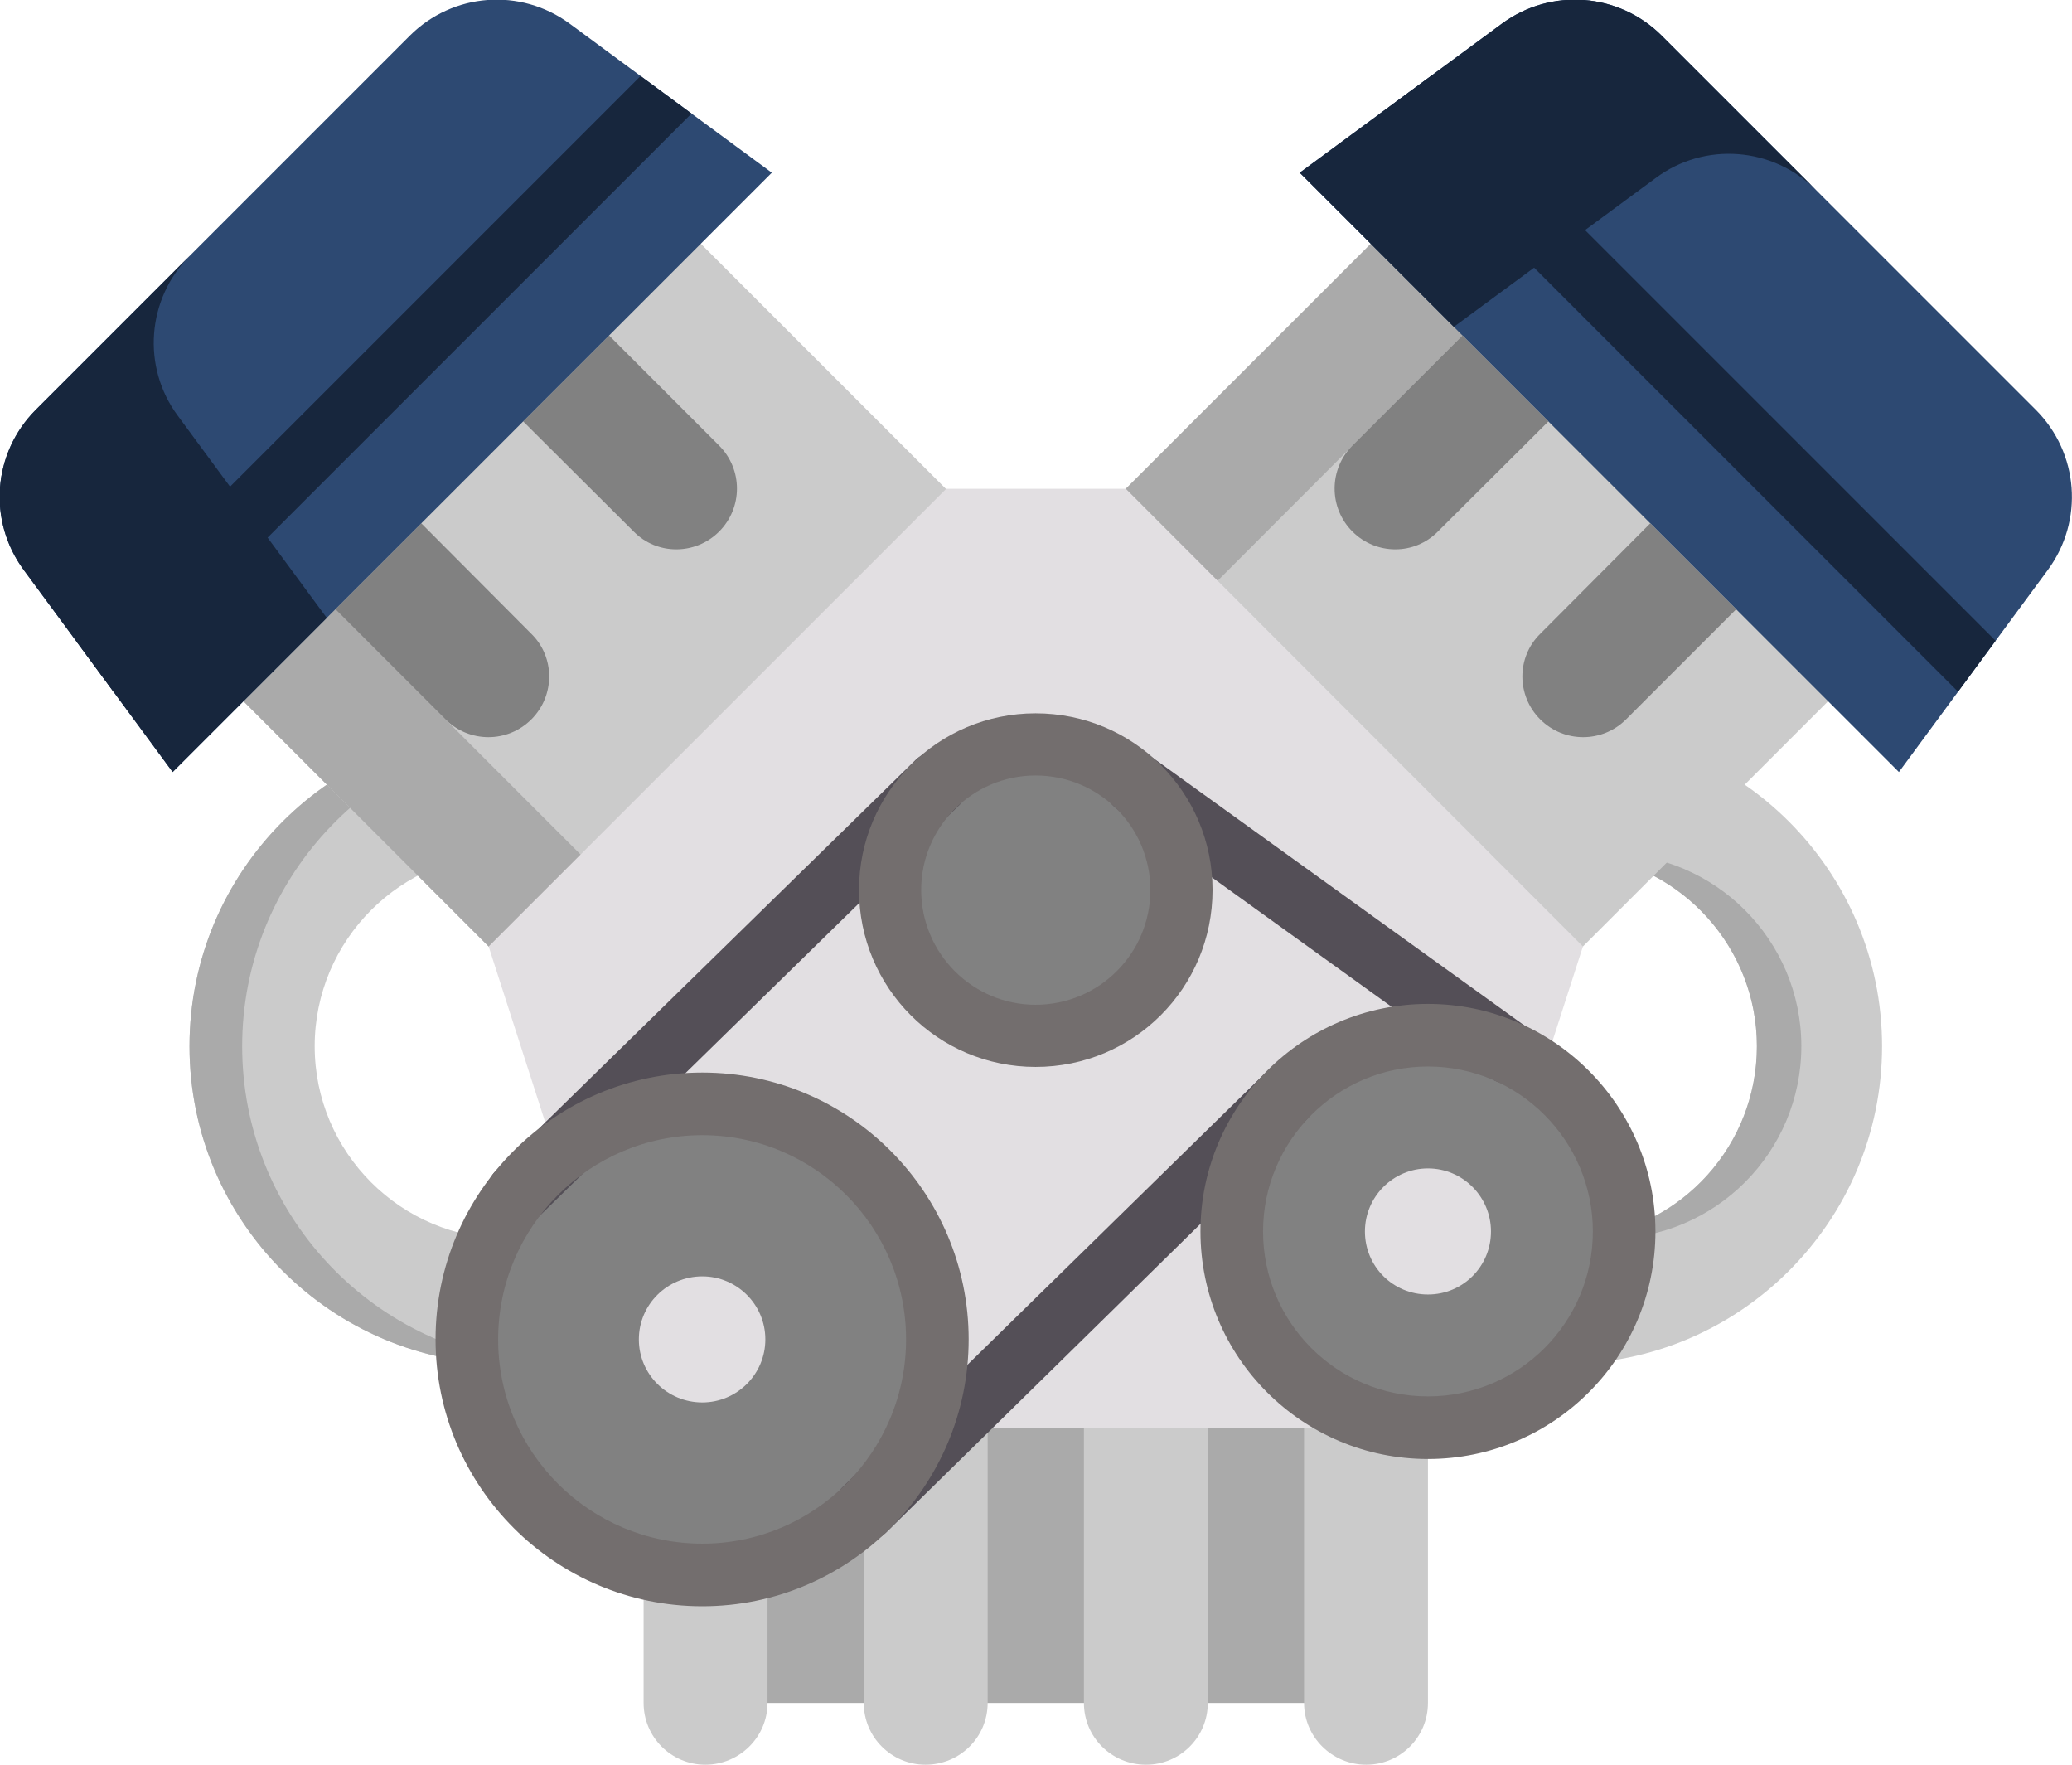 <svg width="48" height="40.875" viewBox="0 0 48 40.875" fill="none" xmlns="http://www.w3.org/2000/svg" xmlns:xlink="http://www.w3.org/1999/xlink">
	<desc>
			Created with Pixso.
	</desc>
	<defs/>
	<path id="Vector" d="M17.1 28.43L31.95 28.43L31.95 39.44L17.1 39.44L17.1 28.43Z" fill="#AAAAAA" fill-opacity="1" fill-rule="nonzero"/>
	<path id="Vector" d="M16.34 40.87C15.55 40.87 14.91 40.23 14.91 39.44L14.91 29.91L17.78 29.91L17.78 39.44C17.78 40.23 17.13 40.87 16.34 40.87ZM21.44 40.87C20.65 40.87 20.01 40.23 20.01 39.44L20.01 29.91L22.88 29.91L22.88 39.44C22.88 40.23 22.24 40.87 21.44 40.87ZM26.55 40.87C25.75 40.87 25.11 40.23 25.11 39.44L25.11 29.91L27.98 29.91L27.98 39.44C27.98 40.23 27.34 40.87 26.55 40.87ZM31.65 40.87C30.86 40.87 30.21 40.23 30.21 39.44L30.21 29.91L33.08 29.91L33.08 39.44C33.08 40.23 32.44 40.87 31.65 40.87Z" fill="#CBCBCB" fill-opacity="1" fill-rule="nonzero"/>
	<path id="Vector" d="M28.88 24.23C28.88 20.17 32.18 16.87 36.24 16.87C40.3 16.87 43.6 20.17 43.6 24.23C43.6 28.29 40.3 31.59 36.24 31.59C32.18 31.59 28.88 28.29 28.88 24.23ZM31.78 24.23C31.78 26.69 33.78 28.69 36.24 28.69C38.7 28.69 40.7 26.69 40.7 24.23C40.7 21.77 38.7 19.77 36.24 19.77C33.78 19.77 31.78 21.77 31.78 24.23Z" fill="#CBCBCB" fill-opacity="1" fill-rule="nonzero"/>
	<path id="Vector" d="M36.75 28.66C36.92 28.68 37.09 28.69 37.27 28.69C39.73 28.69 41.73 26.69 41.73 24.23C41.73 21.77 39.73 19.77 37.27 19.77C37.09 19.77 36.92 19.78 36.75 19.8C38.97 20.06 40.7 21.95 40.7 24.23C40.7 26.52 38.97 28.41 36.75 28.66Z" fill="#AAAAAA" fill-opacity="1" fill-rule="nonzero"/>
	<path id="Vector" d="M35.39 23.2L24.8 12.6L32.71 4.7L43.3 15.29L35.39 23.2Z" fill="#CBCBCB" fill-opacity="1" fill-rule="nonzero"/>
	<path id="Vector" d="M26.46 15.2L24.33 13.07L32.24 5.16L34.36 7.29L26.46 15.2Z" fill="#AAAAAA" fill-opacity="1" fill-rule="nonzero"/>
	<path id="Vector" d="M47.44 13.2L46.23 14.84L45.36 16.02L43.99 17.88L30.11 4L31.97 2.63L33.15 1.76L34.79 0.55C35.93 -0.29 37.5 -0.17 38.5 0.83L47.16 9.49C48.16 10.49 48.28 12.06 47.44 13.2Z" fill="#2D4972" fill-opacity="1" fill-rule="nonzero"/>
	<path id="Vector" d="M33.68 7.57L30.11 4L34.79 0.55C35.93 -0.29 37.5 -0.17 38.5 0.83L42.07 4.4C41.07 3.4 39.49 3.28 38.36 4.12L33.68 7.57Z" fill="#17263D" fill-opacity="1" fill-rule="nonzero"/>
	<path id="Vector" d="M11.75 31.59C7.69 31.59 4.39 28.29 4.39 24.23C4.39 20.17 7.69 16.87 11.75 16.87C15.81 16.87 19.11 20.17 19.11 24.23C19.11 28.29 15.81 31.59 11.75 31.59ZM11.75 19.77C9.29 19.77 7.29 21.77 7.29 24.23C7.29 26.69 9.29 28.69 11.75 28.69C14.21 28.69 16.21 26.69 16.21 24.23C16.21 21.77 14.21 19.77 11.75 19.77Z" fill="#CBCBCB" fill-opacity="1" fill-rule="nonzero"/>
	<path id="Vector" d="M5.61 24.23C5.61 20.38 8.59 17.21 12.36 16.89C12.16 16.88 11.96 16.87 11.75 16.87C7.69 16.87 4.39 20.17 4.39 24.23C4.39 28.29 7.69 31.59 11.75 31.59C11.96 31.59 12.16 31.59 12.36 31.57C8.59 31.26 5.61 28.09 5.61 24.23Z" fill="#AAAAAA" fill-opacity="1" fill-rule="nonzero"/>
	<path id="Vector" d="M4.69 15.29L15.28 4.69L23.19 12.6L12.59 23.19L4.69 15.29Z" fill="#CBCBCB" fill-opacity="1" fill-rule="nonzero"/>
	<path id="Vector" d="M4.69 15.29L6.82 13.16L14.72 21.06L12.59 23.19L4.69 15.29Z" fill="#AAAAAA" fill-opacity="1" fill-rule="nonzero"/>
	<path id="Vector" d="M26.08 11.32L21.92 11.32L11.32 21.92L14.91 33.07L33.08 33.07L36.67 21.92L26.08 11.32Z" fill="#E2DFE2" fill-opacity="1" fill-rule="nonzero"/>
	<path id="Vector" d="M12.31 16.66C11.76 17.21 10.87 17.21 10.32 16.66L7.77 14.11L9.76 12.12L12.31 14.68C12.86 15.22 12.86 16.11 12.31 16.66ZM16.66 12.31C16.11 12.86 15.22 12.86 14.68 12.31L12.12 9.76L14.11 7.77L16.66 10.32C17.21 10.87 17.21 11.76 16.66 12.31Z" fill="#818181" fill-opacity="1" fill-rule="nonzero"/>
	<path id="Vector" d="M17.88 4L4 17.88L2.63 16.02L1.76 14.84L0.55 13.2C-0.29 12.06 -0.17 10.49 0.83 9.49L9.49 0.83C10.49 -0.17 12.06 -0.29 13.2 0.55L14.84 1.76L16.02 2.63L17.88 4Z" fill="#2D4972" fill-opacity="1" fill-rule="nonzero"/>
	<path id="Vector" d="M7.57 14.31L4 17.88L0.55 13.2C-0.29 12.06 -0.17 10.49 0.83 9.49L4.4 5.92C3.4 6.92 3.28 8.5 4.12 9.63L7.57 14.31Z" fill="#17263D" fill-opacity="1" fill-rule="nonzero"/>
	<path id="Vector" d="M35.68 16.66C36.23 17.21 37.12 17.21 37.67 16.66L40.22 14.11L38.23 12.12L35.68 14.68C35.13 15.22 35.13 16.11 35.68 16.66ZM31.33 12.31C31.88 12.86 32.77 12.86 33.31 12.31L35.87 9.76L33.88 7.77L31.33 10.32C30.78 10.87 30.78 11.76 31.33 12.31Z" fill="#818181" fill-opacity="1" fill-rule="nonzero"/>
	<path id="Vector" d="M16.02 2.63L2.63 16.02L1.76 14.84L14.84 1.76L16.02 2.63ZM46.23 14.84L45.36 16.02L31.97 2.63L33.15 1.76L46.23 14.84Z" fill="#17263D" fill-opacity="1" fill-rule="nonzero"/>
	<path id="Vector" d="M27.37 20.61C27.37 22.48 25.86 23.99 24 23.99C22.13 23.99 20.62 22.48 20.62 20.61C20.62 18.75 22.13 17.24 24 17.24C25.86 17.24 27.37 18.75 27.37 20.61Z" fill="#818181" fill-opacity="1" fill-rule="evenodd"/>
	<path id="Vector" d="M37.63 28.52C37.63 31.03 35.59 33.07 33.08 33.07C30.57 33.07 28.53 31.03 28.53 28.52C28.53 26.01 30.57 23.98 33.08 23.98C35.59 23.98 37.63 26.01 37.63 28.52Z" fill="#818181" fill-opacity="1" fill-rule="evenodd"/>
	<path id="Vector" d="M21.72 31.02C21.72 34.03 19.28 36.47 16.27 36.47C13.25 36.47 10.81 34.03 10.81 31.02C10.81 28.01 13.25 25.57 16.27 25.57C19.28 25.57 21.72 28.01 21.72 31.02Z" fill="#818181" fill-opacity="1" fill-rule="evenodd"/>
	<path id="Vector" d="M17.73 31.02C17.73 31.83 17.07 32.48 16.27 32.48C15.46 32.48 14.8 31.83 14.8 31.02C14.8 30.21 15.46 29.56 16.27 29.56C17.07 29.56 17.73 30.21 17.73 31.02Z" fill="#E2DFE2" fill-opacity="1" fill-rule="evenodd"/>
	<path id="Vector" d="M34.54 28.52C34.54 29.33 33.89 29.98 33.08 29.98C32.27 29.98 31.62 29.33 31.62 28.52C31.62 27.72 32.27 27.06 33.08 27.06C33.89 27.06 34.54 27.72 34.54 28.52Z" fill="#E2DFE2" fill-opacity="1" fill-rule="evenodd"/>
	<path id="Vector" d="M11.99 28.36C11.84 28.36 11.7 28.32 11.58 28.24C11.47 28.16 11.37 28.05 11.32 27.91C11.26 27.78 11.25 27.63 11.28 27.49C11.31 27.35 11.38 27.22 11.48 27.12L21.22 17.59C21.36 17.46 21.55 17.39 21.74 17.39C21.93 17.4 22.11 17.48 22.24 17.61C22.38 17.75 22.45 17.93 22.45 18.12C22.45 18.31 22.37 18.49 22.24 18.63L12.5 28.16C12.36 28.29 12.18 28.36 11.99 28.36ZM34.94 25.1C34.79 25.1 34.64 25.05 34.52 24.96L25.88 18.74C25.72 18.62 25.62 18.46 25.59 18.27C25.56 18.08 25.61 17.89 25.72 17.73C25.83 17.58 26 17.47 26.19 17.44C26.37 17.41 26.57 17.45 26.72 17.56L35.37 23.79C35.49 23.88 35.58 24 35.63 24.15C35.68 24.3 35.68 24.45 35.63 24.6C35.59 24.74 35.49 24.87 35.37 24.96C35.25 25.05 35.1 25.1 34.94 25.1ZM20.01 35.71C19.87 35.71 19.73 35.66 19.61 35.58C19.49 35.5 19.4 35.39 19.34 35.26C19.29 35.12 19.27 34.98 19.3 34.84C19.33 34.69 19.4 34.57 19.5 34.46L29.21 24.95C29.35 24.81 29.53 24.74 29.72 24.74C29.92 24.74 30.1 24.82 30.23 24.96C30.37 25.09 30.44 25.28 30.44 25.47C30.44 25.66 30.36 25.85 30.22 25.98L20.52 35.5C20.38 35.63 20.2 35.71 20.01 35.71Z" fill="#544F57" fill-opacity="1" fill-rule="nonzero"/>
	<path id="Vector" d="M23.99 24.71C21.73 24.71 19.9 22.88 19.9 20.61C19.9 18.35 21.73 16.52 23.99 16.52C26.26 16.52 28.09 18.35 28.09 20.61C28.09 22.88 26.26 24.71 23.99 24.71ZM23.99 17.96C22.53 17.96 21.34 19.15 21.34 20.61C21.34 22.08 22.53 23.27 23.99 23.27C25.46 23.27 26.65 22.08 26.65 20.61C26.65 19.15 25.46 17.96 23.99 17.96ZM33.08 33.79C30.17 33.79 27.81 31.43 27.81 28.52C27.81 25.62 30.17 23.25 33.08 23.25C35.99 23.25 38.35 25.62 38.35 28.52C38.35 31.43 35.99 33.79 33.08 33.79ZM33.08 24.7C30.97 24.7 29.26 26.42 29.26 28.52C29.26 30.63 30.97 32.34 33.08 32.34C35.19 32.34 36.9 30.63 36.9 28.52C36.9 26.42 35.19 24.7 33.08 24.7ZM16.27 37.2C12.86 37.2 10.09 34.43 10.09 31.02C10.09 27.61 12.86 24.84 16.27 24.84C19.67 24.84 22.44 27.61 22.44 31.02C22.44 34.43 19.67 37.2 16.27 37.2ZM16.27 26.29C13.66 26.29 11.54 28.41 11.54 31.02C11.54 33.63 13.66 35.75 16.27 35.75C18.87 35.75 20.99 33.63 20.99 31.02C20.99 28.41 18.87 26.29 16.27 26.29Z" fill="#736E6E" fill-opacity="1" fill-rule="nonzero"/>
</svg>
